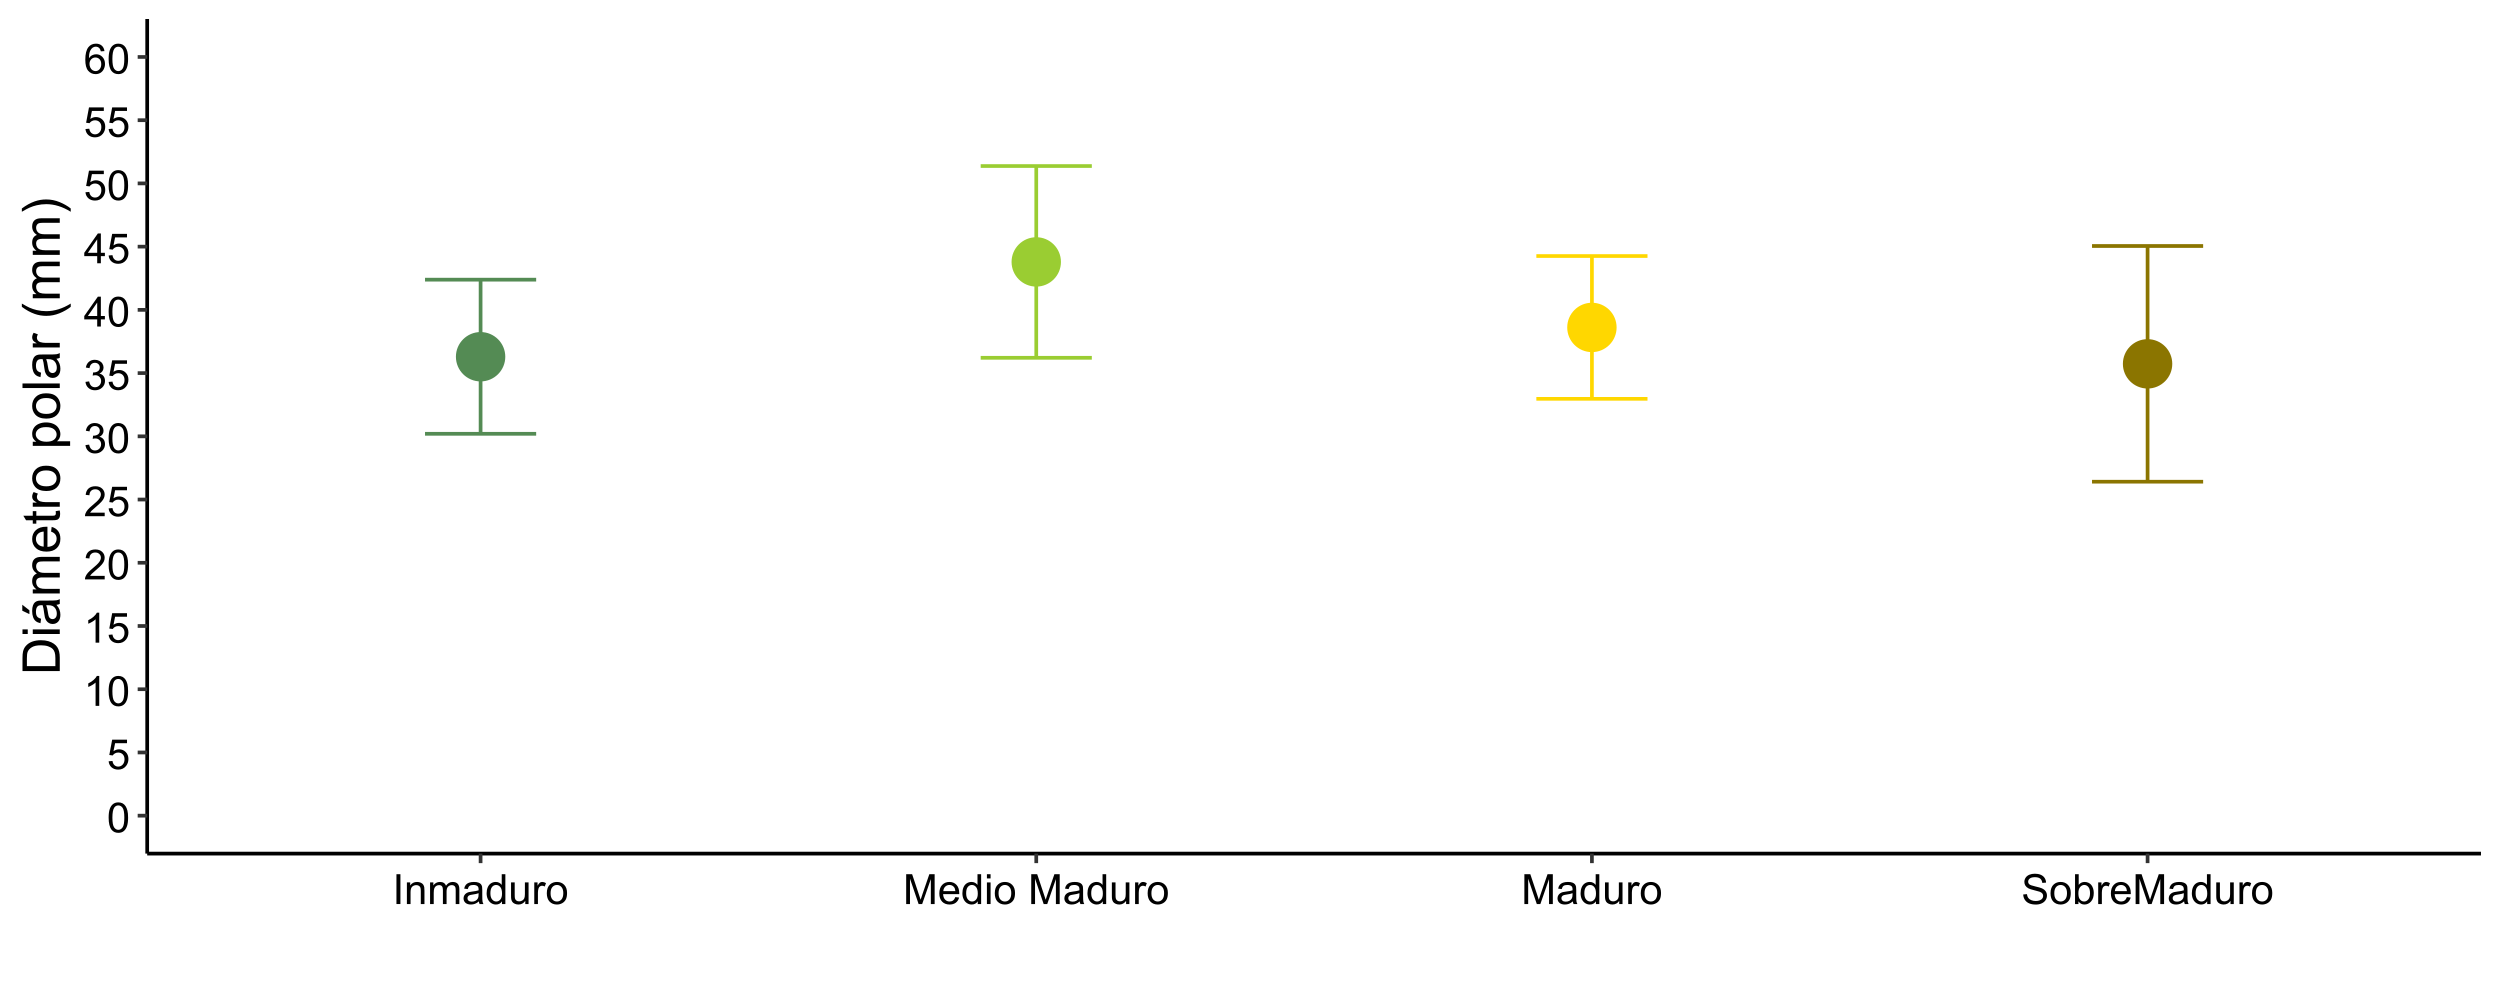 <?xml version="1.0" encoding="UTF-8"?>
<svg xmlns="http://www.w3.org/2000/svg" xmlns:xlink="http://www.w3.org/1999/xlink" width="720" height="288" viewBox="0 0 720 288">
<defs>
<g>
<g id="glyph-0-0">
<path d="M 0.5 -4.234 C 0.5 -5.25 0.602 -6.07 0.812 -6.688 C 1.02 -7.309 1.332 -7.785 1.742 -8.121 C 2.156 -8.457 2.672 -8.625 3.297 -8.625 C 3.758 -8.625 4.164 -8.531 4.512 -8.348 C 4.859 -8.16 5.145 -7.895 5.375 -7.543 C 5.598 -7.195 5.777 -6.77 5.906 -6.266 C 6.035 -5.766 6.102 -5.086 6.102 -4.234 C 6.102 -3.227 5.996 -2.414 5.789 -1.797 C 5.582 -1.176 5.273 -0.699 4.859 -0.359 C 4.449 -0.023 3.926 0.148 3.297 0.148 C 2.469 0.148 1.82 -0.152 1.348 -0.742 C 0.781 -1.461 0.5 -2.621 0.5 -4.234 M 1.582 -4.234 C 1.582 -2.824 1.746 -1.887 2.078 -1.422 C 2.406 -0.953 2.812 -0.719 3.297 -0.719 C 3.781 -0.719 4.191 -0.953 4.52 -1.422 C 4.852 -1.891 5.016 -2.828 5.016 -4.234 C 5.016 -5.648 4.852 -6.59 4.52 -7.055 C 4.191 -7.52 3.781 -7.75 3.289 -7.75 C 2.801 -7.75 2.414 -7.547 2.125 -7.137 C 1.766 -6.613 1.582 -5.645 1.582 -4.234 Z M 1.582 -4.234 "/>
</g>
<g id="glyph-0-1">
<path d="M 0.5 -2.25 L 1.605 -2.344 C 1.688 -1.805 1.879 -1.398 2.176 -1.129 C 2.477 -0.855 2.836 -0.719 3.258 -0.719 C 3.766 -0.719 4.195 -0.91 4.547 -1.297 C 4.898 -1.676 5.074 -2.188 5.074 -2.82 C 5.074 -3.418 4.906 -3.895 4.566 -4.242 C 4.23 -4.59 3.785 -4.762 3.242 -4.766 C 2.898 -4.762 2.594 -4.688 2.32 -4.531 C 2.047 -4.379 1.832 -4.18 1.676 -3.93 L 0.688 -4.062 L 1.516 -8.473 L 5.789 -8.473 L 5.789 -7.465 L 2.359 -7.465 L 1.898 -5.156 C 2.414 -5.516 2.953 -5.695 3.523 -5.695 C 4.273 -5.695 4.906 -5.434 5.422 -4.914 C 5.938 -4.395 6.195 -3.727 6.195 -2.914 C 6.195 -2.133 5.965 -1.461 5.516 -0.898 C 4.961 -0.203 4.211 0.148 3.258 0.148 C 2.477 0.148 1.84 -0.074 1.344 -0.508 C 0.852 -0.945 0.57 -1.527 0.5 -2.25 Z M 0.5 -2.25 "/>
</g>
<g id="glyph-0-2">
<path d="M 4.469 0 L 3.414 0 L 3.414 -6.719 C 3.16 -6.477 2.828 -6.234 2.418 -5.992 C 2.004 -5.75 1.633 -5.57 1.305 -5.449 L 1.305 -6.469 C 1.895 -6.746 2.41 -7.082 2.852 -7.477 C 3.293 -7.871 3.605 -8.254 3.789 -8.625 L 4.469 -8.625 Z M 4.469 0 "/>
</g>
<g id="glyph-0-3">
<path d="M 6.039 -1.016 L 6.039 0 L 0.363 0 C 0.355 -0.254 0.395 -0.5 0.484 -0.734 C 0.629 -1.117 0.863 -1.5 1.18 -1.875 C 1.5 -2.25 1.957 -2.684 2.562 -3.176 C 3.492 -3.941 4.125 -4.547 4.453 -4.996 C 4.781 -5.441 4.945 -5.867 4.945 -6.266 C 4.945 -6.68 4.797 -7.035 4.496 -7.32 C 4.199 -7.609 3.809 -7.75 3.328 -7.75 C 2.82 -7.75 2.414 -7.602 2.109 -7.297 C 1.805 -6.992 1.648 -6.57 1.648 -6.031 L 0.562 -6.141 C 0.637 -6.949 0.918 -7.566 1.398 -7.988 C 1.883 -8.414 2.535 -8.625 3.352 -8.625 C 4.176 -8.625 4.828 -8.398 5.309 -7.938 C 5.789 -7.484 6.031 -6.914 6.031 -6.242 C 6.031 -5.895 5.957 -5.559 5.82 -5.227 C 5.676 -4.895 5.445 -4.543 5.117 -4.18 C 4.793 -3.809 4.25 -3.305 3.492 -2.664 C 2.859 -2.133 2.453 -1.773 2.273 -1.586 C 2.094 -1.395 1.945 -1.203 1.828 -1.016 Z M 6.039 -1.016 "/>
</g>
<g id="glyph-0-4">
<path d="M 0.504 -2.266 L 1.559 -2.406 C 1.68 -1.812 1.887 -1.379 2.176 -1.117 C 2.469 -0.852 2.82 -0.719 3.242 -0.719 C 3.734 -0.719 4.156 -0.891 4.496 -1.234 C 4.84 -1.578 5.008 -2.004 5.008 -2.516 C 5.008 -2.996 4.852 -3.398 4.535 -3.711 C 4.219 -4.027 3.816 -4.184 3.328 -4.184 C 3.129 -4.184 2.879 -4.145 2.586 -4.066 L 2.703 -4.992 C 2.773 -4.984 2.828 -4.98 2.871 -4.98 C 3.32 -4.98 3.723 -5.098 4.086 -5.332 C 4.441 -5.566 4.621 -5.926 4.625 -6.414 C 4.621 -6.805 4.492 -7.121 4.23 -7.375 C 3.969 -7.629 3.629 -7.758 3.219 -7.758 C 2.805 -7.758 2.465 -7.629 2.191 -7.371 C 1.918 -7.113 1.742 -6.727 1.664 -6.211 L 0.609 -6.398 C 0.738 -7.105 1.031 -7.652 1.488 -8.043 C 1.945 -8.43 2.516 -8.625 3.195 -8.625 C 3.664 -8.625 4.094 -8.523 4.488 -8.324 C 4.883 -8.121 5.184 -7.848 5.395 -7.5 C 5.602 -7.152 5.707 -6.781 5.707 -6.391 C 5.707 -6.02 5.609 -5.684 5.406 -5.379 C 5.211 -5.074 4.914 -4.832 4.523 -4.652 C 5.031 -4.535 5.426 -4.293 5.707 -3.922 C 5.988 -3.555 6.129 -3.09 6.129 -2.539 C 6.129 -1.789 5.855 -1.152 5.309 -0.629 C 4.762 -0.109 4.07 0.152 3.234 0.152 C 2.48 0.152 1.855 -0.074 1.355 -0.523 C 0.859 -0.969 0.574 -1.555 0.504 -2.266 Z M 0.504 -2.266 "/>
</g>
<g id="glyph-0-5">
<path d="M 3.879 0 L 3.879 -2.055 L 0.152 -2.055 L 0.152 -3.023 L 4.07 -8.59 L 4.934 -8.59 L 4.934 -3.023 L 6.094 -3.023 L 6.094 -2.055 L 4.934 -2.055 L 4.934 0 L 3.879 0 M 3.879 -3.023 L 3.879 -6.898 L 1.188 -3.023 Z M 3.879 -3.023 "/>
</g>
<g id="glyph-0-6">
<path d="M 5.969 -6.484 L 4.922 -6.406 C 4.828 -6.816 4.695 -7.117 4.523 -7.305 C 4.238 -7.605 3.887 -7.758 3.469 -7.758 C 3.133 -7.758 2.836 -7.664 2.586 -7.477 C 2.25 -7.234 1.988 -6.879 1.797 -6.414 C 1.605 -5.949 1.508 -5.289 1.5 -4.43 C 1.754 -4.816 2.062 -5.102 2.43 -5.289 C 2.797 -5.477 3.184 -5.57 3.586 -5.57 C 4.289 -5.57 4.887 -5.312 5.383 -4.797 C 5.875 -4.277 6.125 -3.609 6.125 -2.789 C 6.125 -2.25 6.008 -1.75 5.773 -1.285 C 5.543 -0.824 5.223 -0.469 4.816 -0.223 C 4.41 0.023 3.949 0.148 3.434 0.148 C 2.555 0.148 1.836 -0.176 1.281 -0.824 C 0.727 -1.469 0.453 -2.535 0.453 -4.02 C 0.453 -5.68 0.758 -6.887 1.371 -7.641 C 1.906 -8.297 2.625 -8.625 3.531 -8.625 C 4.207 -8.625 4.762 -8.434 5.195 -8.055 C 5.625 -7.676 5.883 -7.156 5.969 -6.484 M 1.664 -2.781 C 1.664 -2.422 1.742 -2.07 1.895 -1.742 C 2.051 -1.406 2.266 -1.156 2.543 -0.98 C 2.82 -0.809 3.109 -0.719 3.414 -0.719 C 3.859 -0.719 4.242 -0.898 4.562 -1.258 C 4.883 -1.617 5.043 -2.105 5.047 -2.727 C 5.043 -3.316 4.887 -3.785 4.57 -4.129 C 4.254 -4.469 3.855 -4.641 3.375 -4.641 C 2.898 -4.641 2.492 -4.469 2.164 -4.129 C 1.828 -3.785 1.664 -3.336 1.664 -2.781 Z M 1.664 -2.781 "/>
</g>
<g id="glyph-0-7">
<path d="M 1.117 0 L 1.117 -8.59 L 2.258 -8.59 L 2.258 0 Z M 1.117 0 "/>
</g>
<g id="glyph-0-8">
<path d="M 0.789 0 L 0.789 -6.223 L 1.742 -6.223 L 1.742 -5.336 C 2.195 -6.02 2.855 -6.363 3.719 -6.363 C 4.094 -6.363 4.441 -6.297 4.754 -6.16 C 5.07 -6.027 5.305 -5.848 5.461 -5.633 C 5.617 -5.41 5.727 -5.152 5.789 -4.852 C 5.828 -4.656 5.848 -4.312 5.848 -3.828 L 5.848 0 L 4.793 0 L 4.793 -3.785 C 4.793 -4.215 4.75 -4.535 4.672 -4.75 C 4.586 -4.961 4.441 -5.133 4.234 -5.258 C 4.023 -5.387 3.781 -5.449 3.5 -5.449 C 3.047 -5.449 2.66 -5.305 2.336 -5.023 C 2.008 -4.734 1.844 -4.195 1.844 -3.398 L 1.844 0 Z M 0.789 0 "/>
</g>
<g id="glyph-0-9">
<path d="M 0.789 0 L 0.789 -6.223 L 1.734 -6.223 L 1.734 -5.352 C 1.93 -5.656 2.188 -5.898 2.516 -6.086 C 2.836 -6.27 3.207 -6.363 3.621 -6.363 C 4.082 -6.363 4.461 -6.266 4.754 -6.078 C 5.051 -5.883 5.258 -5.617 5.379 -5.273 C 5.871 -6 6.512 -6.363 7.301 -6.363 C 7.918 -6.363 8.391 -6.191 8.727 -5.852 C 9.055 -5.508 9.223 -4.98 9.223 -4.273 L 9.223 0 L 8.172 0 L 8.172 -3.922 C 8.172 -4.34 8.141 -4.645 8.07 -4.832 C 8.004 -5.016 7.879 -5.164 7.699 -5.281 C 7.52 -5.391 7.309 -5.449 7.066 -5.449 C 6.629 -5.449 6.266 -5.305 5.977 -5.012 C 5.688 -4.723 5.543 -4.254 5.543 -3.617 L 5.543 0 L 4.488 0 L 4.488 -4.043 C 4.488 -4.512 4.402 -4.863 4.23 -5.098 C 4.059 -5.332 3.777 -5.449 3.387 -5.449 C 3.09 -5.449 2.816 -5.371 2.562 -5.215 C 2.312 -5.059 2.129 -4.828 2.016 -4.531 C 1.902 -4.227 1.844 -3.793 1.844 -3.227 L 1.844 0 Z M 0.789 0 "/>
</g>
<g id="glyph-0-10">
<path d="M 4.852 -0.766 C 4.461 -0.434 4.086 -0.199 3.723 -0.062 C 3.363 0.07 2.973 0.141 2.562 0.141 C 1.875 0.141 1.352 -0.027 0.984 -0.359 C 0.617 -0.695 0.434 -1.121 0.434 -1.641 C 0.434 -1.945 0.504 -2.223 0.641 -2.477 C 0.781 -2.727 0.961 -2.93 1.188 -3.082 C 1.41 -3.234 1.664 -3.348 1.945 -3.43 C 2.152 -3.48 2.465 -3.535 2.883 -3.586 C 3.734 -3.688 4.359 -3.809 4.766 -3.949 C 4.766 -4.094 4.77 -4.184 4.77 -4.227 C 4.77 -4.652 4.672 -4.957 4.469 -5.133 C 4.203 -5.371 3.801 -5.492 3.27 -5.492 C 2.773 -5.492 2.406 -5.402 2.172 -5.23 C 1.934 -5.055 1.758 -4.746 1.648 -4.305 L 0.617 -4.445 C 0.707 -4.887 0.863 -5.246 1.078 -5.516 C 1.293 -5.789 1.602 -5.996 2.008 -6.145 C 2.414 -6.289 2.887 -6.363 3.422 -6.363 C 3.953 -6.363 4.383 -6.301 4.719 -6.176 C 5.047 -6.051 5.293 -5.895 5.449 -5.703 C 5.605 -5.516 5.715 -5.273 5.777 -4.984 C 5.812 -4.805 5.828 -4.484 5.828 -4.016 L 5.828 -2.609 C 5.828 -1.629 5.852 -1.008 5.898 -0.746 C 5.941 -0.488 6.031 -0.238 6.164 0 L 5.062 0 C 4.953 -0.219 4.883 -0.477 4.852 -0.766 M 4.766 -3.125 C 4.379 -2.965 3.805 -2.832 3.039 -2.727 C 2.605 -2.66 2.301 -2.59 2.121 -2.516 C 1.941 -2.434 1.801 -2.32 1.703 -2.172 C 1.605 -2.02 1.559 -1.852 1.559 -1.672 C 1.559 -1.387 1.664 -1.152 1.879 -0.969 C 2.09 -0.781 2.402 -0.684 2.812 -0.688 C 3.219 -0.684 3.578 -0.773 3.898 -0.953 C 4.211 -1.129 4.445 -1.371 4.594 -1.68 C 4.707 -1.918 4.762 -2.27 4.766 -2.734 Z M 4.766 -3.125 "/>
</g>
<g id="glyph-0-11">
<path d="M 4.828 0 L 4.828 -0.785 C 4.434 -0.168 3.852 0.141 3.086 0.141 C 2.59 0.141 2.137 0.004 1.719 -0.27 C 1.305 -0.543 0.98 -0.926 0.754 -1.414 C 0.523 -1.906 0.41 -2.469 0.41 -3.105 C 0.41 -3.727 0.512 -4.289 0.719 -4.797 C 0.926 -5.301 1.238 -5.688 1.652 -5.961 C 2.066 -6.227 2.527 -6.363 3.039 -6.363 C 3.414 -6.363 3.75 -6.285 4.043 -6.125 C 4.336 -5.969 4.574 -5.762 4.758 -5.508 L 4.758 -8.59 L 5.805 -8.59 L 5.805 0 L 4.828 0 M 1.492 -3.105 C 1.492 -2.309 1.66 -1.711 2 -1.32 C 2.332 -0.922 2.73 -0.727 3.188 -0.727 C 3.648 -0.727 4.039 -0.914 4.363 -1.293 C 4.684 -1.668 4.844 -2.242 4.844 -3.016 C 4.844 -3.867 4.68 -4.492 4.352 -4.891 C 4.023 -5.289 3.621 -5.492 3.141 -5.492 C 2.672 -5.492 2.281 -5.297 1.965 -4.914 C 1.652 -4.531 1.492 -3.93 1.492 -3.105 Z M 1.492 -3.105 "/>
</g>
<g id="glyph-0-12">
<path d="M 4.867 0 L 4.867 -0.914 C 4.383 -0.211 3.727 0.141 2.895 0.141 C 2.527 0.141 2.184 0.07 1.867 -0.07 C 1.547 -0.211 1.312 -0.387 1.156 -0.602 C 1.004 -0.812 0.895 -1.074 0.832 -1.383 C 0.789 -1.59 0.766 -1.918 0.766 -2.367 L 0.766 -6.223 L 1.82 -6.223 L 1.82 -2.773 C 1.82 -2.219 1.844 -1.848 1.887 -1.656 C 1.953 -1.379 2.094 -1.164 2.309 -1.004 C 2.523 -0.848 2.789 -0.766 3.105 -0.766 C 3.422 -0.766 3.719 -0.848 3.996 -1.012 C 4.273 -1.172 4.469 -1.395 4.586 -1.672 C 4.699 -1.953 4.758 -2.355 4.758 -2.891 L 4.758 -6.223 L 5.812 -6.223 L 5.812 0 Z M 4.867 0 "/>
</g>
<g id="glyph-0-13">
<path d="M 0.781 0 L 0.781 -6.223 L 1.727 -6.223 L 1.727 -5.281 C 1.969 -5.719 2.195 -6.012 2.398 -6.152 C 2.605 -6.293 2.828 -6.363 3.078 -6.363 C 3.43 -6.363 3.793 -6.25 4.16 -6.023 L 3.797 -5.047 C 3.539 -5.195 3.281 -5.273 3.023 -5.273 C 2.793 -5.273 2.586 -5.203 2.402 -5.066 C 2.219 -4.926 2.086 -4.734 2.008 -4.488 C 1.891 -4.113 1.836 -3.703 1.836 -3.258 L 1.836 0 Z M 0.781 0 "/>
</g>
<g id="glyph-0-14">
<path d="M 0.398 -3.109 C 0.398 -4.262 0.719 -5.117 1.359 -5.672 C 1.895 -6.133 2.547 -6.363 3.316 -6.363 C 4.172 -6.363 4.871 -6.082 5.414 -5.523 C 5.957 -4.961 6.227 -4.188 6.227 -3.199 C 6.227 -2.398 6.109 -1.77 5.867 -1.309 C 5.629 -0.852 5.277 -0.492 4.82 -0.242 C 4.359 0.012 3.859 0.141 3.316 0.141 C 2.445 0.141 1.742 -0.141 1.203 -0.695 C 0.668 -1.254 0.398 -2.059 0.398 -3.109 M 1.484 -3.109 C 1.484 -2.312 1.656 -1.719 2.004 -1.32 C 2.352 -0.926 2.789 -0.727 3.316 -0.727 C 3.84 -0.727 4.273 -0.926 4.625 -1.324 C 4.969 -1.723 5.145 -2.328 5.145 -3.148 C 5.145 -3.914 4.969 -4.5 4.621 -4.895 C 4.27 -5.293 3.836 -5.492 3.316 -5.492 C 2.789 -5.492 2.352 -5.293 2.004 -4.898 C 1.656 -4.504 1.484 -3.906 1.484 -3.109 Z M 1.484 -3.109 "/>
</g>
<g id="glyph-0-15">
<path d="M 0.891 0 L 0.891 -8.59 L 2.602 -8.59 L 4.633 -2.508 C 4.82 -1.941 4.957 -1.516 5.047 -1.234 C 5.141 -1.547 5.293 -2.008 5.5 -2.613 L 7.559 -8.59 L 9.086 -8.59 L 9.086 0 L 7.992 0 L 7.992 -7.188 L 5.496 0 L 4.469 0 L 1.984 -7.312 L 1.984 0 Z M 0.891 0 "/>
</g>
<g id="glyph-0-16">
<path d="M 5.051 -2.004 L 6.141 -1.867 C 5.969 -1.23 5.648 -0.738 5.188 -0.387 C 4.719 -0.035 4.125 0.141 3.406 0.141 C 2.492 0.141 1.773 -0.141 1.238 -0.699 C 0.707 -1.262 0.438 -2.047 0.438 -3.059 C 0.438 -4.105 0.711 -4.918 1.25 -5.496 C 1.789 -6.074 2.484 -6.363 3.344 -6.363 C 4.18 -6.363 4.859 -6.078 5.383 -5.516 C 5.914 -4.945 6.176 -4.148 6.176 -3.125 C 6.176 -3.059 6.172 -2.965 6.172 -2.844 L 1.531 -2.844 C 1.566 -2.156 1.762 -1.633 2.109 -1.273 C 2.457 -0.906 2.891 -0.727 3.41 -0.727 C 3.797 -0.727 4.125 -0.828 4.398 -1.031 C 4.672 -1.234 4.891 -1.559 5.051 -2.004 M 1.586 -3.711 L 5.062 -3.711 C 5.016 -4.23 4.883 -4.625 4.664 -4.887 C 4.328 -5.293 3.891 -5.496 3.359 -5.496 C 2.871 -5.496 2.465 -5.332 2.137 -5.008 C 1.805 -4.684 1.625 -4.25 1.586 -3.711 Z M 1.586 -3.711 "/>
</g>
<g id="glyph-0-17">
<path d="M 0.797 -7.375 L 0.797 -8.59 L 1.852 -8.59 L 1.852 -7.375 L 0.797 -7.375 M 0.797 0 L 0.797 -6.223 L 1.852 -6.223 L 1.852 0 Z M 0.797 0 "/>
</g>
<g id="glyph-0-18">
</g>
<g id="glyph-0-19">
<path d="M 0.539 -2.758 L 1.609 -2.852 C 1.66 -2.422 1.781 -2.07 1.965 -1.797 C 2.152 -1.52 2.438 -1.297 2.828 -1.129 C 3.219 -0.957 3.66 -0.875 4.148 -0.875 C 4.582 -0.875 4.965 -0.938 5.297 -1.066 C 5.629 -1.195 5.875 -1.371 6.039 -1.598 C 6.199 -1.82 6.281 -2.066 6.281 -2.332 C 6.281 -2.602 6.203 -2.836 6.047 -3.039 C 5.891 -3.238 5.633 -3.406 5.273 -3.547 C 5.043 -3.633 4.531 -3.773 3.742 -3.965 C 2.953 -4.152 2.402 -4.332 2.086 -4.5 C 1.676 -4.715 1.371 -4.98 1.168 -5.301 C 0.969 -5.617 0.867 -5.973 0.867 -6.367 C 0.867 -6.805 0.992 -7.207 1.234 -7.586 C 1.484 -7.961 1.84 -8.246 2.312 -8.445 C 2.785 -8.637 3.312 -8.734 3.891 -8.734 C 4.527 -8.734 5.09 -8.633 5.574 -8.43 C 6.062 -8.223 6.434 -7.922 6.695 -7.523 C 6.957 -7.125 7.098 -6.672 7.117 -6.172 L 6.031 -6.086 C 5.969 -6.629 5.773 -7.039 5.434 -7.32 C 5.098 -7.594 4.598 -7.734 3.938 -7.734 C 3.25 -7.734 2.75 -7.609 2.434 -7.355 C 2.121 -7.105 1.961 -6.801 1.961 -6.445 C 1.961 -6.137 2.074 -5.883 2.297 -5.684 C 2.516 -5.484 3.086 -5.281 4.012 -5.07 C 4.934 -4.863 5.566 -4.68 5.914 -4.523 C 6.41 -4.293 6.781 -4 7.02 -3.648 C 7.258 -3.293 7.375 -2.887 7.375 -2.426 C 7.375 -1.969 7.246 -1.539 6.984 -1.133 C 6.723 -0.73 6.348 -0.414 5.855 -0.191 C 5.367 0.035 4.812 0.148 4.203 0.148 C 3.422 0.148 2.773 0.031 2.246 -0.195 C 1.723 -0.418 1.309 -0.762 1.012 -1.215 C 0.711 -1.672 0.555 -2.188 0.539 -2.758 Z M 0.539 -2.758 "/>
</g>
<g id="glyph-0-20">
<path d="M 1.766 0 L 0.785 0 L 0.785 -8.59 L 1.84 -8.59 L 1.84 -5.523 C 2.285 -6.082 2.852 -6.363 3.547 -6.363 C 3.926 -6.363 4.289 -6.285 4.633 -6.133 C 4.973 -5.977 5.254 -5.762 5.477 -5.48 C 5.695 -5.203 5.867 -4.863 5.992 -4.469 C 6.117 -4.074 6.18 -3.652 6.18 -3.203 C 6.18 -2.141 5.918 -1.312 5.391 -0.734 C 4.863 -0.152 4.23 0.141 3.492 0.141 C 2.758 0.141 2.18 -0.168 1.766 -0.781 L 1.766 0 M 1.75 -3.156 C 1.75 -2.41 1.852 -1.871 2.055 -1.539 C 2.387 -1 2.836 -0.727 3.406 -0.727 C 3.863 -0.727 4.262 -0.926 4.602 -1.328 C 4.934 -1.727 5.102 -2.324 5.102 -3.117 C 5.102 -3.93 4.941 -4.531 4.621 -4.914 C 4.297 -5.305 3.906 -5.496 3.453 -5.496 C 2.988 -5.496 2.59 -5.297 2.258 -4.895 C 1.922 -4.496 1.75 -3.914 1.75 -3.156 Z M 1.75 -3.156 "/>
</g>
<g id="glyph-1-0">
<path d="M 0 -1.156 L -10.738 -1.156 L -10.738 -4.855 C -10.738 -5.691 -10.688 -6.328 -10.582 -6.77 C -10.441 -7.383 -10.184 -7.906 -9.812 -8.344 C -9.336 -8.91 -8.723 -9.332 -7.98 -9.613 C -7.234 -9.895 -6.383 -10.035 -5.426 -10.035 C -4.613 -10.035 -3.891 -9.938 -3.258 -9.75 C -2.629 -9.559 -2.109 -9.312 -1.695 -9.016 C -1.281 -8.719 -0.957 -8.391 -0.723 -8.039 C -0.484 -7.684 -0.305 -7.258 -0.184 -6.758 C -0.062 -6.258 0 -5.68 0 -5.031 L 0 -1.156 M -1.266 -2.578 L -1.266 -4.871 C -1.266 -5.578 -1.332 -6.133 -1.465 -6.535 C -1.598 -6.941 -1.781 -7.262 -2.02 -7.5 C -2.359 -7.836 -2.812 -8.098 -3.379 -8.289 C -3.949 -8.477 -4.637 -8.57 -5.449 -8.57 C -6.57 -8.57 -7.434 -8.387 -8.039 -8.016 C -8.641 -7.648 -9.047 -7.199 -9.25 -6.672 C -9.398 -6.293 -9.469 -5.68 -9.469 -4.836 L -9.469 -2.578 Z M -1.266 -2.578 "/>
</g>
<g id="glyph-1-1">
<path d="M -9.223 -0.996 L -10.738 -0.996 L -10.738 -2.316 L -9.223 -2.316 L -9.223 -0.996 M 0 -0.996 L -7.777 -0.996 L -7.777 -2.316 L 0 -2.312 Z M 0 -0.996 "/>
</g>
<g id="glyph-1-2">
<path d="M -0.961 -6.062 C -0.543 -5.574 -0.25 -5.105 -0.082 -4.656 C 0.09 -4.203 0.176 -3.719 0.176 -3.199 C 0.176 -2.348 -0.031 -1.688 -0.449 -1.23 C -0.867 -0.77 -1.402 -0.543 -2.051 -0.543 C -2.43 -0.543 -2.781 -0.629 -3.094 -0.801 C -3.41 -0.977 -3.664 -1.203 -3.852 -1.484 C -4.043 -1.766 -4.188 -2.082 -4.285 -2.434 C -4.352 -2.691 -4.418 -3.082 -4.484 -3.605 C -4.609 -4.668 -4.762 -5.453 -4.938 -5.953 C -5.117 -5.961 -5.23 -5.961 -5.281 -5.961 C -5.816 -5.961 -6.195 -5.836 -6.414 -5.59 C -6.715 -5.25 -6.863 -4.75 -6.863 -4.086 C -6.863 -3.465 -6.754 -3.008 -6.535 -2.715 C -6.32 -2.418 -5.934 -2.199 -5.383 -2.059 L -5.559 -0.77 C -6.109 -0.887 -6.555 -1.078 -6.895 -1.348 C -7.234 -1.617 -7.496 -2.004 -7.68 -2.512 C -7.863 -3.02 -7.953 -3.609 -7.953 -4.277 C -7.953 -4.941 -7.875 -5.48 -7.719 -5.895 C -7.562 -6.312 -7.367 -6.617 -7.129 -6.812 C -6.895 -7.008 -6.594 -7.145 -6.234 -7.223 C -6.008 -7.266 -5.602 -7.289 -5.016 -7.289 L -3.258 -7.289 C -2.035 -7.289 -1.258 -7.316 -0.934 -7.371 C -0.609 -7.43 -0.297 -7.539 0 -7.703 L 0 -6.328 C -0.273 -6.191 -0.594 -6.102 -0.961 -6.062 M -3.902 -5.953 C -3.707 -5.477 -3.543 -4.758 -3.406 -3.801 C -3.328 -3.258 -3.238 -2.875 -3.141 -2.652 C -3.043 -2.426 -2.902 -2.254 -2.715 -2.133 C -2.527 -2.008 -2.316 -1.949 -2.086 -1.949 C -1.734 -1.949 -1.441 -2.082 -1.207 -2.348 C -0.973 -2.613 -0.855 -3.004 -0.855 -3.516 C -0.855 -4.023 -0.969 -4.477 -1.191 -4.871 C -1.414 -5.266 -1.715 -5.555 -2.102 -5.742 C -2.398 -5.883 -2.84 -5.953 -3.422 -5.953 L -3.902 -5.953 M -8.746 -3.391 L -10.797 -4.367 L -10.797 -6.094 L -8.746 -4.484 Z M -8.746 -3.391 "/>
</g>
<g id="glyph-1-3">
<path d="M 0 -0.988 L -7.777 -0.988 L -7.777 -2.168 L -6.688 -2.168 C -7.066 -2.41 -7.375 -2.738 -7.605 -3.141 C -7.84 -3.547 -7.953 -4.008 -7.953 -4.527 C -7.953 -5.102 -7.836 -5.574 -7.594 -5.945 C -7.355 -6.312 -7.02 -6.57 -6.594 -6.723 C -7.5 -7.34 -7.953 -8.141 -7.953 -9.125 C -7.953 -9.898 -7.742 -10.492 -7.312 -10.906 C -6.887 -11.32 -6.227 -11.527 -5.34 -11.527 L 0 -11.527 L 0 -10.219 L -4.898 -10.219 C -5.426 -10.219 -5.809 -10.176 -6.039 -10.09 C -6.27 -10.004 -6.457 -9.848 -6.598 -9.625 C -6.742 -9.398 -6.812 -9.137 -6.812 -8.832 C -6.812 -8.285 -6.629 -7.832 -6.266 -7.469 C -5.902 -7.109 -5.32 -6.93 -4.52 -6.93 L 0 -6.93 L 0 -5.609 L -5.055 -5.609 C -5.641 -5.609 -6.078 -5.504 -6.371 -5.289 C -6.664 -5.074 -6.812 -4.723 -6.812 -4.234 C -6.812 -3.863 -6.715 -3.52 -6.52 -3.203 C -6.324 -2.891 -6.039 -2.66 -5.66 -2.52 C -5.285 -2.379 -4.742 -2.309 -4.035 -2.309 L 0 -2.309 Z M 0 -0.988 "/>
</g>
<g id="glyph-1-4">
<path d="M -2.504 -6.312 L -2.336 -7.676 C -1.539 -7.461 -0.922 -7.062 -0.484 -6.48 C -0.043 -5.902 0.176 -5.16 0.176 -4.254 C 0.176 -3.117 -0.176 -2.215 -0.875 -1.551 C -1.574 -0.883 -2.559 -0.551 -3.824 -0.551 C -5.133 -0.551 -6.148 -0.887 -6.871 -1.559 C -7.594 -2.234 -7.953 -3.109 -7.953 -4.184 C -7.953 -5.223 -7.602 -6.07 -6.891 -6.73 C -6.184 -7.391 -5.188 -7.719 -3.902 -7.719 C -3.824 -7.719 -3.707 -7.719 -3.551 -7.711 L -3.551 -1.91 C -2.699 -1.961 -2.043 -2.203 -1.59 -2.637 C -1.137 -3.07 -0.906 -3.613 -0.906 -4.262 C -0.906 -4.746 -1.035 -5.16 -1.289 -5.5 C -1.543 -5.844 -1.949 -6.113 -2.504 -6.312 M -4.637 -1.984 L -4.637 -6.328 C -5.289 -6.27 -5.781 -6.102 -6.109 -5.828 C -6.617 -5.41 -6.871 -4.867 -6.871 -4.195 C -6.871 -3.59 -6.668 -3.082 -6.262 -2.668 C -5.855 -2.258 -5.316 -2.027 -4.637 -1.984 Z M -4.637 -1.984 "/>
</g>
<g id="glyph-1-5">
<path d="M -1.18 -3.867 L -0.016 -4.059 C 0.062 -3.688 0.102 -3.355 0.102 -3.062 C 0.102 -2.582 0.027 -2.211 -0.125 -1.949 C -0.277 -1.684 -0.477 -1.5 -0.723 -1.391 C -0.969 -1.285 -1.488 -1.23 -2.277 -1.23 L -6.754 -1.23 L -6.754 -0.266 L -7.777 -0.266 L -7.777 -1.23 L -9.703 -1.23 L -10.496 -2.543 L -7.777 -2.543 L -7.777 -3.867 L -6.754 -3.867 L -6.754 -2.543 L -2.203 -2.543 C -1.828 -2.543 -1.586 -2.566 -1.48 -2.609 C -1.371 -2.656 -1.285 -2.734 -1.223 -2.84 C -1.16 -2.941 -1.129 -3.094 -1.129 -3.289 C -1.129 -3.434 -1.145 -3.629 -1.18 -3.867 Z M -1.18 -3.867 "/>
</g>
<g id="glyph-1-6">
<path d="M 0 -0.973 L -7.777 -0.973 L -7.777 -2.16 L -6.598 -2.16 C -7.152 -2.465 -7.516 -2.742 -7.691 -3 C -7.867 -3.254 -7.953 -3.539 -7.953 -3.844 C -7.953 -4.289 -7.812 -4.742 -7.531 -5.199 L -6.305 -4.746 C -6.496 -4.422 -6.59 -4.102 -6.594 -3.781 C -6.59 -3.492 -6.504 -3.23 -6.332 -3.004 C -6.16 -2.773 -5.918 -2.609 -5.609 -2.512 C -5.141 -2.367 -4.629 -2.293 -4.07 -2.293 L 0 -2.293 Z M 0 -0.973 "/>
</g>
<g id="glyph-1-7">
<path d="M -3.891 -0.5 C -5.328 -0.5 -6.395 -0.898 -7.09 -1.699 C -7.664 -2.367 -7.953 -3.184 -7.953 -4.145 C -7.953 -5.215 -7.605 -6.09 -6.902 -6.766 C -6.203 -7.445 -5.234 -7.785 -4 -7.785 C -2.996 -7.785 -2.211 -7.637 -1.637 -7.336 C -1.062 -7.035 -0.617 -6.598 -0.301 -6.023 C 0.016 -5.449 0.176 -4.824 0.176 -4.145 C 0.176 -3.055 -0.172 -2.176 -0.871 -1.504 C -1.57 -0.832 -2.574 -0.5 -3.891 -0.5 M -3.891 -1.852 C -2.895 -1.852 -2.148 -2.07 -1.652 -2.504 C -1.156 -2.938 -0.906 -3.484 -0.906 -4.145 C -0.906 -4.801 -1.156 -5.344 -1.656 -5.777 C -2.152 -6.215 -2.914 -6.43 -3.934 -6.43 C -4.895 -6.43 -5.625 -6.211 -6.121 -5.773 C -6.613 -5.34 -6.863 -4.793 -6.863 -4.145 C -6.863 -3.488 -6.617 -2.938 -6.125 -2.504 C -5.629 -2.07 -4.887 -1.852 -3.891 -1.852 Z M -3.891 -1.852 "/>
</g>
<g id="glyph-1-8">
</g>
<g id="glyph-1-9">
<path d="M 2.98 -0.988 L -7.777 -0.988 L -7.777 -2.191 L -6.766 -2.191 C -7.164 -2.473 -7.461 -2.793 -7.656 -3.148 C -7.855 -3.504 -7.953 -3.938 -7.953 -4.445 C -7.953 -5.109 -7.781 -5.695 -7.441 -6.203 C -7.098 -6.711 -6.617 -7.094 -5.996 -7.352 C -5.371 -7.613 -4.691 -7.742 -3.949 -7.742 C -3.152 -7.742 -2.434 -7.598 -1.797 -7.312 C -1.16 -7.027 -0.672 -6.613 -0.332 -6.066 C 0.008 -5.523 0.176 -4.953 0.176 -4.352 C 0.176 -3.91 0.082 -3.516 -0.102 -3.168 C -0.289 -2.82 -0.523 -2.531 -0.805 -2.309 L 2.98 -2.309 L 2.98 -0.988 M -3.844 -2.184 C -2.844 -2.184 -2.105 -2.387 -1.625 -2.789 C -1.148 -3.195 -0.906 -3.688 -0.906 -4.262 C -0.906 -4.848 -1.156 -5.352 -1.652 -5.77 C -2.148 -6.184 -2.914 -6.395 -3.953 -6.395 C -4.945 -6.395 -5.688 -6.191 -6.18 -5.781 C -6.676 -5.375 -6.922 -4.887 -6.922 -4.32 C -6.922 -3.758 -6.66 -3.262 -6.133 -2.832 C -5.609 -2.398 -4.848 -2.184 -3.844 -2.184 Z M -3.844 -2.184 "/>
</g>
<g id="glyph-1-10">
<path d="M 0 -0.961 L -10.738 -0.961 L -10.738 -2.277 L 0 -2.277 Z M 0 -0.961 "/>
</g>
<g id="glyph-1-11">
<path d="M -0.961 -6.062 C -0.543 -5.574 -0.25 -5.105 -0.082 -4.656 C 0.09 -4.203 0.176 -3.719 0.176 -3.199 C 0.176 -2.348 -0.031 -1.688 -0.449 -1.23 C -0.867 -0.77 -1.402 -0.543 -2.051 -0.543 C -2.43 -0.543 -2.781 -0.629 -3.094 -0.801 C -3.41 -0.977 -3.664 -1.203 -3.852 -1.484 C -4.043 -1.766 -4.188 -2.082 -4.285 -2.434 C -4.352 -2.691 -4.418 -3.082 -4.484 -3.605 C -4.609 -4.668 -4.762 -5.453 -4.938 -5.953 C -5.117 -5.961 -5.23 -5.961 -5.281 -5.961 C -5.816 -5.961 -6.195 -5.836 -6.414 -5.59 C -6.715 -5.25 -6.863 -4.75 -6.863 -4.086 C -6.863 -3.465 -6.754 -3.008 -6.535 -2.715 C -6.32 -2.418 -5.934 -2.199 -5.383 -2.059 L -5.559 -0.77 C -6.109 -0.887 -6.555 -1.078 -6.895 -1.348 C -7.234 -1.617 -7.496 -2.004 -7.68 -2.512 C -7.863 -3.02 -7.953 -3.609 -7.953 -4.277 C -7.953 -4.941 -7.875 -5.48 -7.719 -5.895 C -7.562 -6.312 -7.367 -6.617 -7.129 -6.812 C -6.895 -7.008 -6.594 -7.145 -6.234 -7.223 C -6.008 -7.266 -5.602 -7.289 -5.016 -7.289 L -3.258 -7.289 C -2.035 -7.289 -1.258 -7.316 -0.934 -7.371 C -0.609 -7.43 -0.297 -7.539 0 -7.703 L 0 -6.328 C -0.273 -6.191 -0.594 -6.102 -0.961 -6.062 M -3.902 -5.953 C -3.707 -5.477 -3.543 -4.758 -3.406 -3.801 C -3.328 -3.258 -3.238 -2.875 -3.141 -2.652 C -3.043 -2.426 -2.902 -2.254 -2.715 -2.133 C -2.527 -2.008 -2.316 -1.949 -2.086 -1.949 C -1.734 -1.949 -1.441 -2.082 -1.207 -2.348 C -0.973 -2.613 -0.855 -3.004 -0.855 -3.516 C -0.855 -4.023 -0.969 -4.477 -1.191 -4.871 C -1.414 -5.266 -1.715 -5.555 -2.102 -5.742 C -2.398 -5.883 -2.84 -5.953 -3.422 -5.953 Z M -3.902 -5.953 "/>
</g>
<g id="glyph-1-12">
<path d="M 3.156 -3.508 C 2.238 -2.781 1.164 -2.164 -0.066 -1.664 C -1.297 -1.16 -2.57 -0.91 -3.891 -0.91 C -5.051 -0.91 -6.164 -1.098 -7.23 -1.473 C -8.465 -1.91 -9.695 -2.59 -10.922 -3.508 L -10.922 -4.453 C -9.906 -3.863 -9.18 -3.473 -8.746 -3.281 C -8.07 -2.984 -7.367 -2.75 -6.637 -2.578 C -5.723 -2.367 -4.805 -2.262 -3.883 -2.262 C -1.535 -2.262 0.812 -2.992 3.156 -4.453 Z M 3.156 -3.508 "/>
</g>
<g id="glyph-1-13">
<path d="M 3.156 -1.852 L 3.156 -0.906 C 0.812 -2.367 -1.535 -3.098 -3.883 -3.098 C -4.801 -3.098 -5.711 -2.992 -6.613 -2.785 C -7.348 -2.617 -8.051 -2.387 -8.723 -2.086 C -9.164 -1.898 -9.895 -1.504 -10.922 -0.91 L -10.922 -1.852 C -9.695 -2.77 -8.465 -3.449 -7.23 -3.891 C -6.164 -4.266 -5.051 -4.453 -3.891 -4.453 C -2.57 -4.453 -1.297 -4.199 -0.066 -3.695 C 1.164 -3.191 2.238 -2.574 3.156 -1.852 Z M 3.156 -1.852 "/>
</g>
</g>
<clipPath id="clip-0">
<path clip-rule="nonzero" d="M 42.391 5.48 L 714.52 5.48 L 714.52 245.84 L 42.391 245.84 Z M 42.391 5.48 "/>
</clipPath>
</defs>
<rect x="-72" y="-28.8" width="864" height="345.6" fill="rgb(100%, 100%, 100%)" fill-opacity="1"/>
<rect x="-72" y="-28.8" width="864" height="345.6" fill="rgb(100%, 100%, 100%)" fill-opacity="1"/>
<path fill="none" stroke-width="1.067" stroke-linecap="round" stroke-linejoin="round" stroke="rgb(100%, 100%, 100%)" stroke-opacity="1" stroke-miterlimit="10" d="M 0 288 L 720 288 L 720 0 L 0 0 Z M 0 288 "/>
<g clip-path="url(#clip-0)">
<path fill-rule="nonzero" fill="rgb(100%, 100%, 100%)" fill-opacity="1" d="M 42.391 245.84 L 714.52 245.84 L 714.52 5.48 L 42.391 5.48 Z M 42.391 245.84 "/>
</g>
<path fill-rule="nonzero" fill="rgb(32.941%, 54.51%, 32.941%)" fill-opacity="1" stroke-width="0.709" stroke-linecap="round" stroke-linejoin="round" stroke="rgb(32.941%, 54.51%, 32.941%)" stroke-opacity="1" stroke-miterlimit="10" d="M 145.168 102.742 C 145.168 106.473 142.141 109.496 138.41 109.496 C 134.68 109.496 131.656 106.473 131.656 102.742 C 131.656 99.012 134.68 95.984 138.41 95.984 C 142.141 95.984 145.168 99.012 145.168 102.742 "/>
<path fill-rule="nonzero" fill="rgb(60.392%, 80.392%, 19.608%)" fill-opacity="1" stroke-width="0.709" stroke-linecap="round" stroke-linejoin="round" stroke="rgb(60.392%, 80.392%, 19.608%)" stroke-opacity="1" stroke-miterlimit="10" d="M 305.199 75.434 C 305.199 79.164 302.172 82.188 298.441 82.188 C 294.711 82.188 291.684 79.164 291.684 75.434 C 291.684 71.699 294.711 68.676 298.441 68.676 C 302.172 68.676 305.199 71.699 305.199 75.434 "/>
<path fill-rule="nonzero" fill="rgb(100%, 84.314%, 0%)" fill-opacity="1" stroke-width="0.709" stroke-linecap="round" stroke-linejoin="round" stroke="rgb(100%, 84.314%, 0%)" stroke-opacity="1" stroke-miterlimit="10" d="M 465.227 94.301 C 465.227 98.031 462.203 101.055 458.473 101.055 C 454.742 101.055 451.715 98.031 451.715 94.301 C 451.715 90.57 454.742 87.543 458.473 87.543 C 462.203 87.543 465.227 90.57 465.227 94.301 "/>
<path fill-rule="nonzero" fill="rgb(54.51%, 45.882%, 0%)" fill-opacity="1" stroke-width="0.709" stroke-linecap="round" stroke-linejoin="round" stroke="rgb(54.51%, 45.882%, 0%)" stroke-opacity="1" stroke-miterlimit="10" d="M 625.258 104.789 C 625.258 108.52 622.234 111.543 618.504 111.543 C 614.77 111.543 611.746 108.52 611.746 104.789 C 611.746 101.059 614.77 98.031 618.504 98.031 C 622.234 98.031 625.258 101.059 625.258 104.789 "/>
<path fill="none" stroke-width="1.067" stroke-linecap="butt" stroke-linejoin="round" stroke="rgb(32.941%, 54.51%, 32.941%)" stroke-opacity="1" stroke-miterlimit="10" d="M 122.406 80.547 L 154.414 80.547 "/>
<path fill="none" stroke-width="1.067" stroke-linecap="butt" stroke-linejoin="round" stroke="rgb(32.941%, 54.51%, 32.941%)" stroke-opacity="1" stroke-miterlimit="10" d="M 138.41 80.547 L 138.41 124.938 "/>
<path fill="none" stroke-width="1.067" stroke-linecap="butt" stroke-linejoin="round" stroke="rgb(32.941%, 54.51%, 32.941%)" stroke-opacity="1" stroke-miterlimit="10" d="M 122.406 124.938 L 154.414 124.938 "/>
<path fill="none" stroke-width="1.067" stroke-linecap="butt" stroke-linejoin="round" stroke="rgb(60.392%, 80.392%, 19.608%)" stroke-opacity="1" stroke-miterlimit="10" d="M 282.438 47.816 L 314.445 47.816 "/>
<path fill="none" stroke-width="1.067" stroke-linecap="butt" stroke-linejoin="round" stroke="rgb(60.392%, 80.392%, 19.608%)" stroke-opacity="1" stroke-miterlimit="10" d="M 298.441 47.816 L 298.441 103.047 "/>
<path fill="none" stroke-width="1.067" stroke-linecap="butt" stroke-linejoin="round" stroke="rgb(60.392%, 80.392%, 19.608%)" stroke-opacity="1" stroke-miterlimit="10" d="M 282.438 103.047 L 314.445 103.047 "/>
<path fill="none" stroke-width="1.067" stroke-linecap="butt" stroke-linejoin="round" stroke="rgb(100%, 84.314%, 0%)" stroke-opacity="1" stroke-miterlimit="10" d="M 442.469 73.734 L 474.477 73.734 "/>
<path fill="none" stroke-width="1.067" stroke-linecap="butt" stroke-linejoin="round" stroke="rgb(100%, 84.314%, 0%)" stroke-opacity="1" stroke-miterlimit="10" d="M 458.473 73.734 L 458.473 114.867 "/>
<path fill="none" stroke-width="1.067" stroke-linecap="butt" stroke-linejoin="round" stroke="rgb(100%, 84.314%, 0%)" stroke-opacity="1" stroke-miterlimit="10" d="M 442.469 114.867 L 474.477 114.867 "/>
<path fill="none" stroke-width="1.067" stroke-linecap="butt" stroke-linejoin="round" stroke="rgb(54.51%, 45.882%, 0%)" stroke-opacity="1" stroke-miterlimit="10" d="M 602.5 70.848 L 634.504 70.848 "/>
<path fill="none" stroke-width="1.067" stroke-linecap="butt" stroke-linejoin="round" stroke="rgb(54.51%, 45.882%, 0%)" stroke-opacity="1" stroke-miterlimit="10" d="M 618.504 70.848 L 618.504 138.73 "/>
<path fill="none" stroke-width="1.067" stroke-linecap="butt" stroke-linejoin="round" stroke="rgb(54.51%, 45.882%, 0%)" stroke-opacity="1" stroke-miterlimit="10" d="M 602.5 138.73 L 634.504 138.73 "/>
<path fill="none" stroke-width="1.067" stroke-linecap="butt" stroke-linejoin="round" stroke="rgb(0%, 0%, 0%)" stroke-opacity="1" stroke-miterlimit="10" d="M 42.391 245.84 L 42.391 5.48 "/>
<g fill="rgb(0%, 0%, 0%)" fill-opacity="1">
<use xlink:href="#glyph-0-0" x="30.789" y="239.711"/>
</g>
<g fill="rgb(0%, 0%, 0%)" fill-opacity="1">
<use xlink:href="#glyph-0-1" x="30.789" y="221.5"/>
</g>
<g fill="rgb(0%, 0%, 0%)" fill-opacity="1">
<use xlink:href="#glyph-0-2" x="24.113" y="203.293"/>
<use xlink:href="#glyph-0-0" x="30.787" y="203.293"/>
</g>
<g fill="rgb(0%, 0%, 0%)" fill-opacity="1">
<use xlink:href="#glyph-0-2" x="24.113" y="185.082"/>
<use xlink:href="#glyph-0-1" x="30.787" y="185.082"/>
</g>
<g fill="rgb(0%, 0%, 0%)" fill-opacity="1">
<use xlink:href="#glyph-0-3" x="24.113" y="166.871"/>
<use xlink:href="#glyph-0-0" x="30.787" y="166.871"/>
</g>
<g fill="rgb(0%, 0%, 0%)" fill-opacity="1">
<use xlink:href="#glyph-0-3" x="24.113" y="148.664"/>
<use xlink:href="#glyph-0-1" x="30.787" y="148.664"/>
</g>
<g fill="rgb(0%, 0%, 0%)" fill-opacity="1">
<use xlink:href="#glyph-0-4" x="24.113" y="130.453"/>
<use xlink:href="#glyph-0-0" x="30.787" y="130.453"/>
</g>
<g fill="rgb(0%, 0%, 0%)" fill-opacity="1">
<use xlink:href="#glyph-0-4" x="24.113" y="112.246"/>
<use xlink:href="#glyph-0-1" x="30.787" y="112.246"/>
</g>
<g fill="rgb(0%, 0%, 0%)" fill-opacity="1">
<use xlink:href="#glyph-0-5" x="24.113" y="94.035"/>
<use xlink:href="#glyph-0-0" x="30.787" y="94.035"/>
</g>
<g fill="rgb(0%, 0%, 0%)" fill-opacity="1">
<use xlink:href="#glyph-0-5" x="24.113" y="75.828"/>
<use xlink:href="#glyph-0-1" x="30.787" y="75.828"/>
</g>
<g fill="rgb(0%, 0%, 0%)" fill-opacity="1">
<use xlink:href="#glyph-0-1" x="24.113" y="57.617"/>
<use xlink:href="#glyph-0-0" x="30.787" y="57.617"/>
</g>
<g fill="rgb(0%, 0%, 0%)" fill-opacity="1">
<use xlink:href="#glyph-0-1" x="24.113" y="39.41"/>
<use xlink:href="#glyph-0-1" x="30.787" y="39.41"/>
</g>
<g fill="rgb(0%, 0%, 0%)" fill-opacity="1">
<use xlink:href="#glyph-0-6" x="24.113" y="21.199"/>
<use xlink:href="#glyph-0-0" x="30.787" y="21.199"/>
</g>
<path fill="none" stroke-width="1.067" stroke-linecap="butt" stroke-linejoin="round" stroke="rgb(20%, 20%, 20%)" stroke-opacity="1" stroke-miterlimit="10" d="M 39.652 234.914 L 42.391 234.914 "/>
<path fill="none" stroke-width="1.067" stroke-linecap="butt" stroke-linejoin="round" stroke="rgb(20%, 20%, 20%)" stroke-opacity="1" stroke-miterlimit="10" d="M 39.652 216.707 L 42.391 216.707 "/>
<path fill="none" stroke-width="1.067" stroke-linecap="butt" stroke-linejoin="round" stroke="rgb(20%, 20%, 20%)" stroke-opacity="1" stroke-miterlimit="10" d="M 39.652 198.496 L 42.391 198.496 "/>
<path fill="none" stroke-width="1.067" stroke-linecap="butt" stroke-linejoin="round" stroke="rgb(20%, 20%, 20%)" stroke-opacity="1" stroke-miterlimit="10" d="M 39.652 180.289 L 42.391 180.289 "/>
<path fill="none" stroke-width="1.067" stroke-linecap="butt" stroke-linejoin="round" stroke="rgb(20%, 20%, 20%)" stroke-opacity="1" stroke-miterlimit="10" d="M 39.652 162.078 L 42.391 162.078 "/>
<path fill="none" stroke-width="1.067" stroke-linecap="butt" stroke-linejoin="round" stroke="rgb(20%, 20%, 20%)" stroke-opacity="1" stroke-miterlimit="10" d="M 39.652 143.867 L 42.391 143.867 "/>
<path fill="none" stroke-width="1.067" stroke-linecap="butt" stroke-linejoin="round" stroke="rgb(20%, 20%, 20%)" stroke-opacity="1" stroke-miterlimit="10" d="M 39.652 125.66 L 42.391 125.66 "/>
<path fill="none" stroke-width="1.067" stroke-linecap="butt" stroke-linejoin="round" stroke="rgb(20%, 20%, 20%)" stroke-opacity="1" stroke-miterlimit="10" d="M 39.652 107.449 L 42.391 107.449 "/>
<path fill="none" stroke-width="1.067" stroke-linecap="butt" stroke-linejoin="round" stroke="rgb(20%, 20%, 20%)" stroke-opacity="1" stroke-miterlimit="10" d="M 39.652 89.242 L 42.391 89.242 "/>
<path fill="none" stroke-width="1.067" stroke-linecap="butt" stroke-linejoin="round" stroke="rgb(20%, 20%, 20%)" stroke-opacity="1" stroke-miterlimit="10" d="M 39.652 71.031 L 42.391 71.031 "/>
<path fill="none" stroke-width="1.067" stroke-linecap="butt" stroke-linejoin="round" stroke="rgb(20%, 20%, 20%)" stroke-opacity="1" stroke-miterlimit="10" d="M 39.652 52.824 L 42.391 52.824 "/>
<path fill="none" stroke-width="1.067" stroke-linecap="butt" stroke-linejoin="round" stroke="rgb(20%, 20%, 20%)" stroke-opacity="1" stroke-miterlimit="10" d="M 39.652 34.613 L 42.391 34.613 "/>
<path fill="none" stroke-width="1.067" stroke-linecap="butt" stroke-linejoin="round" stroke="rgb(20%, 20%, 20%)" stroke-opacity="1" stroke-miterlimit="10" d="M 39.652 16.406 L 42.391 16.406 "/>
<path fill="none" stroke-width="1.067" stroke-linecap="butt" stroke-linejoin="round" stroke="rgb(0%, 0%, 0%)" stroke-opacity="1" stroke-miterlimit="10" d="M 42.391 245.84 L 714.52 245.84 "/>
<path fill="none" stroke-width="1.067" stroke-linecap="butt" stroke-linejoin="round" stroke="rgb(20%, 20%, 20%)" stroke-opacity="1" stroke-miterlimit="10" d="M 138.41 248.578 L 138.41 245.84 "/>
<path fill="none" stroke-width="1.067" stroke-linecap="butt" stroke-linejoin="round" stroke="rgb(20%, 20%, 20%)" stroke-opacity="1" stroke-miterlimit="10" d="M 298.441 248.578 L 298.441 245.84 "/>
<path fill="none" stroke-width="1.067" stroke-linecap="butt" stroke-linejoin="round" stroke="rgb(20%, 20%, 20%)" stroke-opacity="1" stroke-miterlimit="10" d="M 458.473 248.578 L 458.473 245.84 "/>
<path fill="none" stroke-width="1.067" stroke-linecap="butt" stroke-linejoin="round" stroke="rgb(20%, 20%, 20%)" stroke-opacity="1" stroke-miterlimit="10" d="M 618.504 248.578 L 618.504 245.84 "/>
<g fill="rgb(0%, 0%, 0%)" fill-opacity="1">
<use xlink:href="#glyph-0-7" x="113.062" y="260.363"/>
<use xlink:href="#glyph-0-8" x="116.396" y="260.363"/>
<use xlink:href="#glyph-0-9" x="123.07" y="260.363"/>
<use xlink:href="#glyph-0-10" x="133.066" y="260.363"/>
<use xlink:href="#glyph-0-11" x="139.74" y="260.363"/>
<use xlink:href="#glyph-0-12" x="146.414" y="260.363"/>
<use xlink:href="#glyph-0-13" x="153.088" y="260.363"/>
<use xlink:href="#glyph-0-14" x="157.084" y="260.363"/>
</g>
<g fill="rgb(0%, 0%, 0%)" fill-opacity="1">
<use xlink:href="#glyph-0-15" x="260.09" y="260.363"/>
<use xlink:href="#glyph-0-16" x="270.086" y="260.363"/>
<use xlink:href="#glyph-0-11" x="276.76" y="260.363"/>
<use xlink:href="#glyph-0-17" x="283.434" y="260.363"/>
<use xlink:href="#glyph-0-14" x="286.1" y="260.363"/>
<use xlink:href="#glyph-0-18" x="292.773" y="260.363"/>
<use xlink:href="#glyph-0-15" x="296.107" y="260.363"/>
<use xlink:href="#glyph-0-10" x="306.104" y="260.363"/>
<use xlink:href="#glyph-0-11" x="312.777" y="260.363"/>
<use xlink:href="#glyph-0-12" x="319.451" y="260.363"/>
<use xlink:href="#glyph-0-13" x="326.125" y="260.363"/>
<use xlink:href="#glyph-0-14" x="330.121" y="260.363"/>
</g>
<g fill="rgb(0%, 0%, 0%)" fill-opacity="1">
<use xlink:href="#glyph-0-15" x="438.129" y="260.363"/>
<use xlink:href="#glyph-0-10" x="448.125" y="260.363"/>
<use xlink:href="#glyph-0-11" x="454.799" y="260.363"/>
<use xlink:href="#glyph-0-12" x="461.473" y="260.363"/>
<use xlink:href="#glyph-0-13" x="468.146" y="260.363"/>
<use xlink:href="#glyph-0-14" x="472.143" y="260.363"/>
</g>
<g fill="rgb(0%, 0%, 0%)" fill-opacity="1">
<use xlink:href="#glyph-0-19" x="582.148" y="260.363"/>
<use xlink:href="#glyph-0-14" x="590.152" y="260.363"/>
<use xlink:href="#glyph-0-20" x="596.826" y="260.363"/>
<use xlink:href="#glyph-0-13" x="603.5" y="260.363"/>
<use xlink:href="#glyph-0-16" x="607.496" y="260.363"/>
<use xlink:href="#glyph-0-15" x="614.17" y="260.363"/>
<use xlink:href="#glyph-0-10" x="624.166" y="260.363"/>
<use xlink:href="#glyph-0-11" x="630.84" y="260.363"/>
<use xlink:href="#glyph-0-12" x="637.514" y="260.363"/>
<use xlink:href="#glyph-0-13" x="644.188" y="260.363"/>
<use xlink:href="#glyph-0-14" x="648.184" y="260.363"/>
</g>
<g fill="rgb(0%, 0%, 0%)" fill-opacity="1">
<use xlink:href="#glyph-1-0" x="17.215" y="194.418"/>
<use xlink:href="#glyph-1-1" x="17.215" y="183.585"/>
<use xlink:href="#glyph-1-2" x="17.215" y="180.253"/>
<use xlink:href="#glyph-1-3" x="17.215" y="171.911"/>
<use xlink:href="#glyph-1-4" x="17.215" y="159.416"/>
<use xlink:href="#glyph-1-5" x="17.215" y="151.073"/>
<use xlink:href="#glyph-1-6" x="17.215" y="146.906"/>
<use xlink:href="#glyph-1-7" x="17.215" y="141.911"/>
<use xlink:href="#glyph-1-8" x="17.215" y="133.568"/>
<use xlink:href="#glyph-1-9" x="17.215" y="129.401"/>
<use xlink:href="#glyph-1-7" x="17.215" y="121.059"/>
<use xlink:href="#glyph-1-10" x="17.215" y="112.716"/>
<use xlink:href="#glyph-1-11" x="17.215" y="109.384"/>
<use xlink:href="#glyph-1-6" x="17.215" y="101.042"/>
<use xlink:href="#glyph-1-8" x="17.215" y="96.046"/>
<use xlink:href="#glyph-1-12" x="17.215" y="91.879"/>
<use xlink:href="#glyph-1-3" x="17.215" y="86.884"/>
<use xlink:href="#glyph-1-3" x="17.215" y="74.389"/>
<use xlink:href="#glyph-1-13" x="17.215" y="61.894"/>
</g>
</svg>

